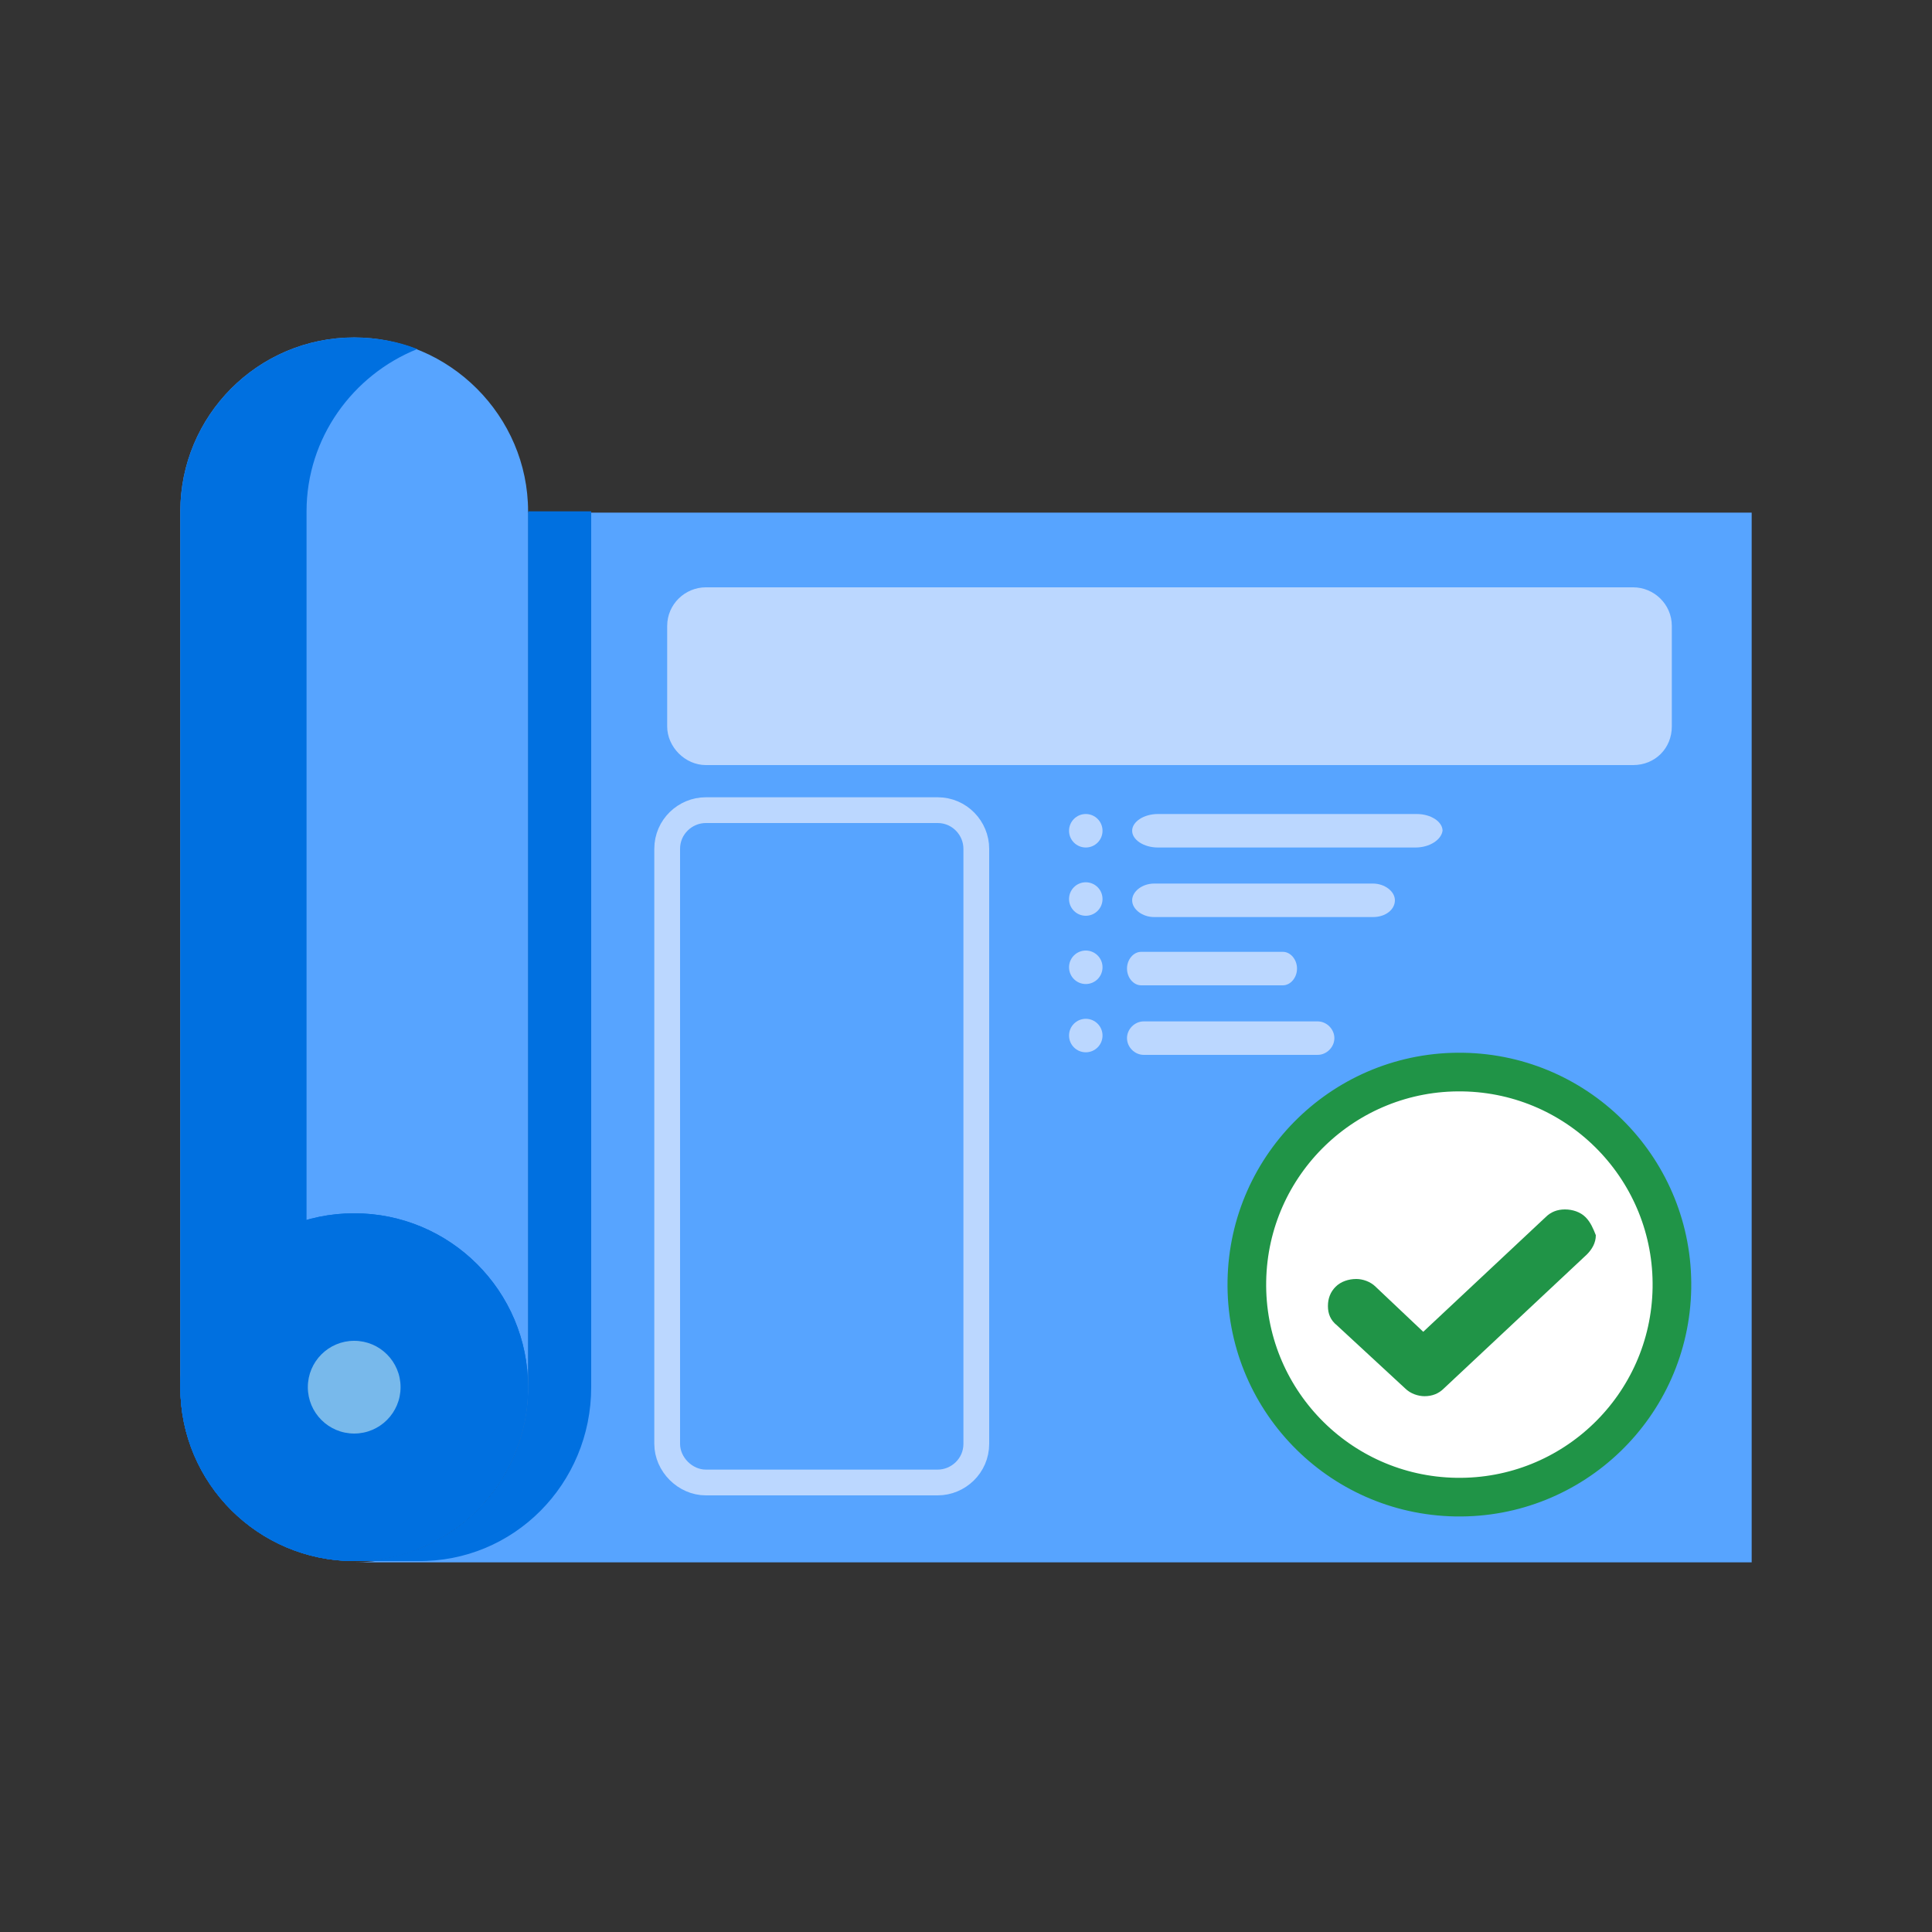 <?xml version="1.0" encoding="utf-8"?>
<!-- Generator: Adobe Illustrator 22.1.0, SVG Export Plug-In . SVG Version: 6.00 Build 0)  -->
<svg version="1.1" id="Layer_1" xmlns="http://www.w3.org/2000/svg" xmlns:xlink="http://www.w3.org/1999/xlink" x="0px" y="0px"
	 viewBox="0 0 150 150" style="enable-background:new 0 0 150 150;" xml:space="preserve">
<rect x="0" y="0" width="150" height="150" fill="#333333" stroke="none"/>
<style type="text/css">
	.st0{fill:#57A4FF;}
	.st1{fill:#0070E0;}
	.st2{fill:#B3D8F4;}
	.st3{fill:#78B9EB;}
	.st4{fill:#BBD7FF;}
	.st5{fill:none;stroke:#BBD7FF;stroke-width:2;stroke-miterlimit:10;}
	.st6{fill:#FFFFFF;stroke:#209447;stroke-width:3;stroke-miterlimit:10;}
	.st7{fill:#209447;}
</style>
<path class="st0" d="M27.5,26.2C20,26.2,14,32.3,14,39.7v68c0,7.5,6.1,13.5,13.5,13.5S41,115.2,41,107.7v-68
	C41,32.3,34.9,26.2,27.5,26.2z"/>
<g>
	<path class="st1" d="M23.8,107.7v-68c0-5.7,3.6-10.6,8.6-12.6c-1.5-0.6-3.2-0.9-4.9-0.9C20,26.2,14,32.3,14,39.7v68
		c0,7.5,6.1,13.5,13.5,13.5c1.7,0,3.4-0.3,4.9-0.9C27.4,118.4,23.8,113.5,23.8,107.7z"/>
	<circle class="st1" cx="27.5" cy="107.7" r="13.5"/>
</g>
<circle class="st2" cx="27.5" cy="107.7" r="3.6"/>
<path class="st0" d="M136,121.3H27.5l0,0c7.5,0,13.5-6.1,13.5-13.5v-68h95v74V121.3z"/>
<circle class="st1" cx="27.5" cy="107.7" r="13.5"/>
<circle class="st3" cx="27.5" cy="107.7" r="3.6"/>
<path class="st1" d="M45.9,107.7v-68H41v68c0,7.5-6.1,13.5-13.5,13.5h4.9C39.9,121.3,45.9,115.2,45.9,107.7z"/>
<path class="st4" d="M126.8,59.4h-72c-1.6,0-3-1.4-3-3v-7.8c0-1.7,1.4-3,3-3h72c1.6,0,3,1.3,3,3v7.8
	C129.8,58.1,128.5,59.4,126.8,59.4z"/>
<g>
	<path class="st4" d="M109.9,65.8H89.9c-1.1,0-2-0.6-2-1.3c0-0.7,0.9-1.3,2-1.3h20.1c1.1,0,2,0.6,2,1.3
		C111.9,65.2,111,65.8,109.9,65.8z"/>
	<path class="st4" d="M106.6,71.2h-17c-0.9,0-1.7-0.6-1.7-1.3c0-0.7,0.8-1.3,1.7-1.3h17c0.9,0,1.7,0.6,1.7,1.3
		C108.3,70.6,107.6,71.2,106.6,71.2z"/>
	<path class="st4" d="M99.6,76.5h-11c-0.6,0-1.1-0.6-1.1-1.3c0-0.7,0.5-1.3,1.1-1.3h11c0.6,0,1.1,0.6,1.1,1.3
		C100.7,75.9,100.2,76.5,99.6,76.5z"/>
	<path class="st4" d="M102.3,81.9H88.8c-0.7,0-1.3-0.6-1.3-1.3s0.6-1.3,1.3-1.3h13.5c0.7,0,1.3,0.6,1.3,1.3S103,81.9,102.3,81.9z"/>
	<circle class="st4" cx="84.3" cy="64.5" r="1.3"/>
	<circle class="st4" cx="84.3" cy="69.8" r="1.3"/>
	<circle class="st4" cx="84.3" cy="75.1" r="1.3"/>
	<circle class="st4" cx="84.3" cy="80.4" r="1.3"/>
</g>
<path class="st5" d="M72.8,115.1h-18c-1.6,0-3-1.4-3-3V65.9c0-1.7,1.4-3,3-3h18c1.7,0,3,1.4,3,3v46.2
	C75.8,113.8,74.4,115.1,72.8,115.1z"/>
<g>
	
		<ellipse transform="matrix(1.700352e-02 -1 1 1.700352e-02 11.68 211.341)" class="st6" cx="113.3" cy="99.7" rx="16.5" ry="16.5"/>
	<path class="st7" d="M123.1,94.5c-0.4-0.4-1-0.6-1.6-0.6c-0.6,0-1.1,0.2-1.5,0.6l-9.5,8.9l-3.7-3.5c-0.4-0.4-1-0.6-1.5-0.6
		c-0.6,0-1.2,0.2-1.6,0.6c-0.4,0.4-0.6,0.9-0.6,1.5c0,0.6,0.2,1.1,0.7,1.5l5.3,4.9c0.4,0.4,1,0.6,1.5,0.6c0.6,0,1.1-0.2,1.5-0.6
		l11.1-10.4c0.4-0.4,0.7-0.9,0.7-1.5C123.7,95.4,123.5,94.9,123.1,94.5z"/>
</g>
</svg>
